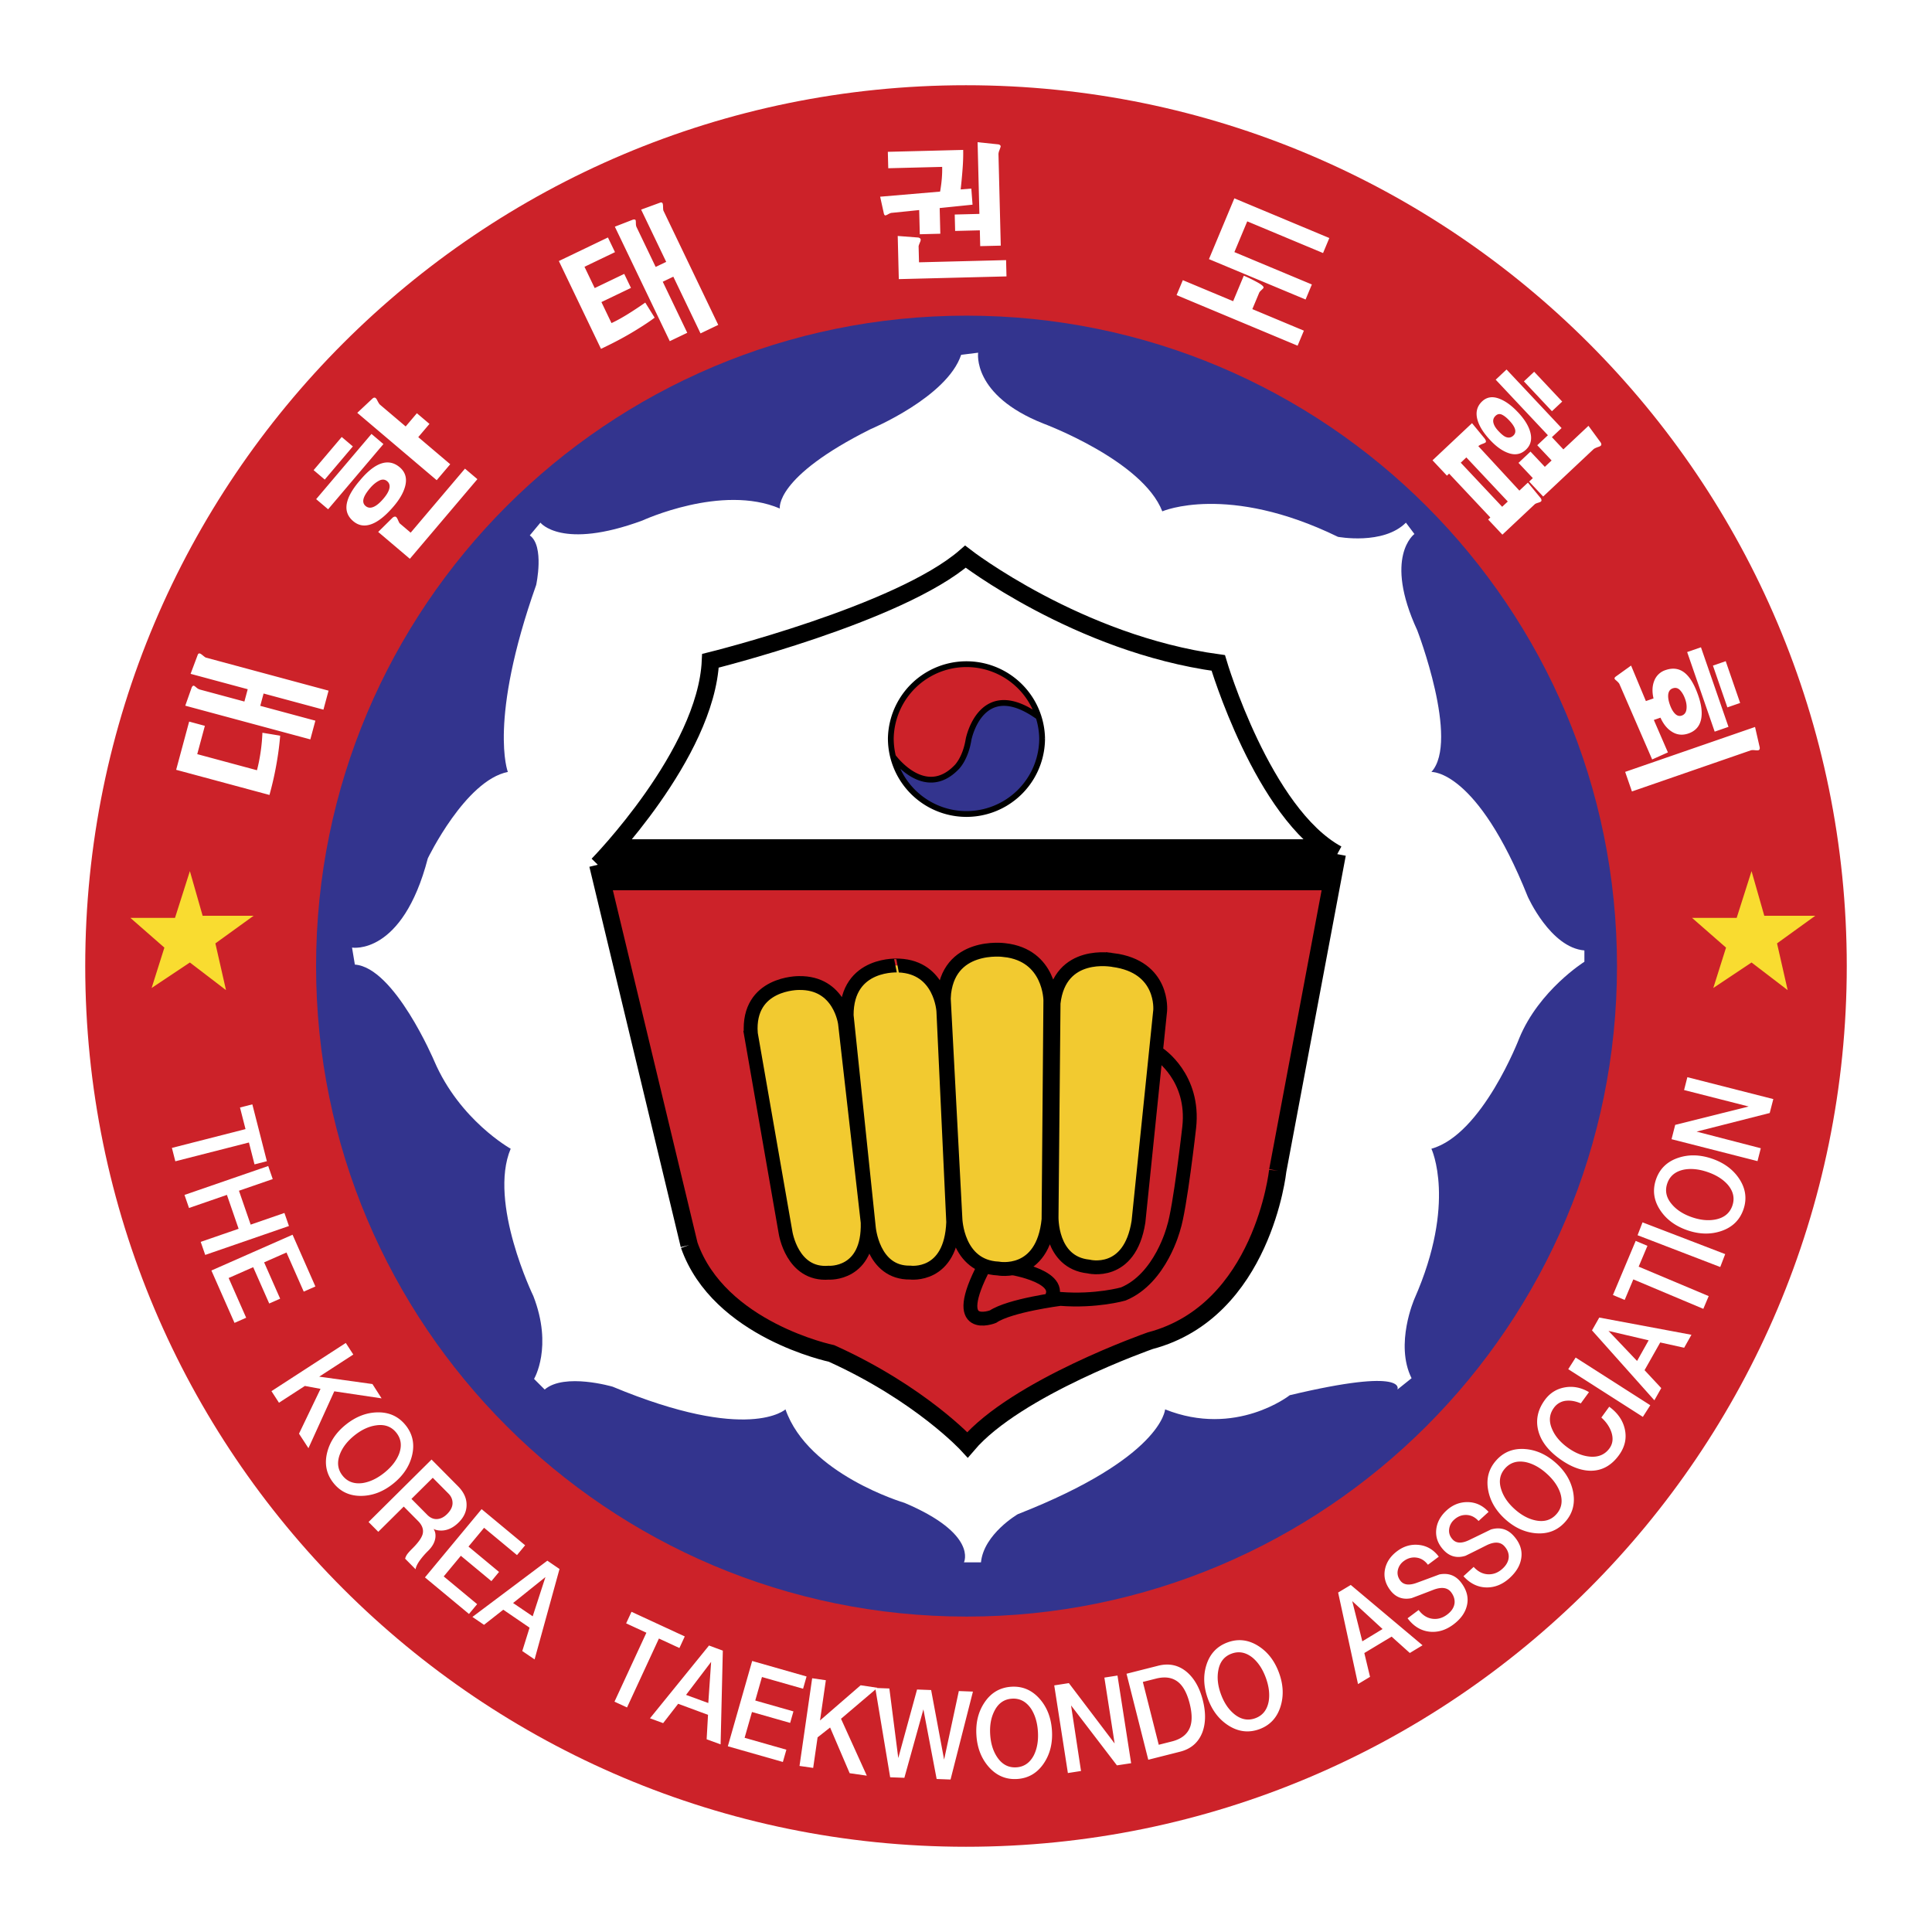 <svg xmlns="http://www.w3.org/2000/svg" width="2500" height="2500" viewBox="0 0 192.756 192.756"><path fill-rule="evenodd" clip-rule="evenodd" fill="#fff" d="M0 0h192.756v192.756H0V0z"/><path d="M165.965 100.48c0 41.512-31.119 75.163-69.505 75.163-38.387 0-69.505-33.651-69.505-75.163S58.073 25.316 96.46 25.316c38.386 0 69.505 33.653 69.505 75.164z" fill-rule="evenodd" clip-rule="evenodd" fill="#33348e"/><path d="M96.378 8.504c-48.53 0-87.874 39.343-87.874 87.875 0 48.531 39.343 87.873 87.874 87.873s87.874-39.342 87.874-87.873c0-48.532-39.344-87.875-87.874-87.875zm.053 152.783c-35.841 0-64.896-29.056-64.896-64.897S60.59 31.493 96.431 31.493c35.842 0 64.897 29.055 64.897 64.897s-29.055 64.897-64.897 64.897z" fill-rule="evenodd" clip-rule="evenodd" fill="#cc2229"/><path d="M77.804 50.734s-.564-3.109 9.045-7.914c0 0 7.632-3.18 9.045-7.419l1.696-.212s-.636 4.24 6.5 7.066c0 0 9.895 3.674 11.873 8.762 0 0 6.5-2.827 17.523 2.543 0 0 4.521.848 6.783-1.413l.848 1.131s-3.109 2.261.283 9.609c0 0 4.238 11.024 1.412 14.133 0 0 4.523-.282 9.611 12.436 0 0 2.26 5.088 5.652 5.37v1.131s-4.521 2.827-6.5 7.632c0 0-3.676 9.609-8.764 11.022 0 0 2.545 5.369-1.695 14.979 0 0-1.979 4.522-.283 7.915l-1.412 1.13s1.131-2.261-10.74.565c0 0-5.371 4.239-12.438 1.413 0 0-.281 4.807-14.697 10.458 0 0-3.393 1.979-3.674 4.805h-1.697s1.414-2.826-5.935-5.936c0 0-9.61-2.827-11.872-9.327 0 0-3.674 3.393-17.241-2.261 0 0-4.805-1.413-6.784.282l-1.06-1.06s1.907-3.18-.071-8.268c0 0-4.522-9.326-2.261-14.697 0 0-5.088-2.827-7.631-8.763 0 0-3.958-9.327-7.915-9.609l-.282-1.696s5.017.848 7.561-8.903c0 0 3.745-7.772 7.984-8.621 0 0-1.978-5.088 2.827-18.654 0 0 .848-3.886-.636-4.947l1.06-1.272s2.12 2.756 10.175-.212c.002.003 7.916-3.67 13.71-1.198z" fill-rule="evenodd" clip-rule="evenodd" fill="#fff"/><path fill-rule="evenodd" clip-rule="evenodd" fill="#f9dc30" d="M18.944 86.913l-1.484 4.664h-4.451l3.391 2.967-1.272 4.028 3.816-2.544 3.604 2.756-1.06-4.663 3.816-2.756h-5.088l-1.272-4.452zM174.752 86.913l-1.484 4.664h-4.452l3.391 2.967-1.271 4.028 3.816-2.544 3.603 2.756-1.06-4.663 3.816-2.756h-5.088l-1.271-4.452z"/><path fill-rule="evenodd" clip-rule="evenodd" fill="#fff" d="M23.944 110.496l1.232-.314 1.449 5.672-1.232.316-.557-2.183-7.344 1.875-.34-1.335 7.343-1.875-.551-2.156zM18.407 119.218l8.354-2.884.449 1.303-3.369 1.163 1.168 3.381 3.368-1.164.451 1.303-8.354 2.884-.45-1.302 3.783-1.306-1.168-3.382-3.782 1.307-.45-1.303zM21.091 126.759l8.098-3.571 2.278 5.164-1.164.513-1.721-3.903-2.231.983 1.599 3.624-1.091.482-1.599-3.624-2.449 1.08 1.749 3.964-1.164.513-2.305-5.225zM27.084 138.795l7.415-4.809.75 1.157-3.402 2.206 5.311.738.914 1.428-4.72-.703-2.578 5.674-.942-1.447 2.147-4.472-1.562-.291-2.584 1.675-.749-1.156zM39.813 145.062c-.27.681-.76 1.306-1.469 1.874-.71.569-1.427.911-2.149 1.026-.855.119-1.526-.125-2.012-.731-.492-.613-.583-1.327-.272-2.141.264-.688.748-1.312 1.451-1.876.709-.568 1.432-.904 2.165-1.006.85-.125 1.521.118 2.012.731.485.607.577 1.316.274 2.123zm-2.191-4.15c-1.099.03-2.137.438-3.118 1.224-.974.78-1.595 1.709-1.864 2.786-.284 1.146-.071 2.16.637 3.045.708.883 1.656 1.309 2.843 1.276 1.098-.029 2.134-.435 3.107-1.215.98-.785 1.604-1.711 1.873-2.775.291-1.152.081-2.169-.626-3.053-.715-.89-1.665-1.32-2.852-1.288zM44.75 149.022c.272.274.406.594.4.96-.006.363-.187.724-.544 1.078-.314.311-.647.477-1 .497-.353.021-.677-.118-.975-.418l-1.58-1.594 2.126-2.107 1.573 1.584zm-7.009 3.807l2.541-2.519 1.427 1.44c.423.426.575.867.454 1.322-.107.381-.451.857-1.028 1.429-.194.193-.35.362-.465.509a1.37 1.37 0 0 0-.251.5l1.044 1.055c.029-.222.155-.493.376-.816a7.34 7.34 0 0 1 .878-1.024c.415-.41.653-.84.718-1.29.045-.344-.013-.64-.174-.891.249.126.555.177.917.154.562-.048 1.088-.314 1.578-.799.521-.516.786-1.09.794-1.721.015-.675-.269-1.306-.854-1.896l-2.64-2.663-6.285 6.231.97.979zM42.397 157.378l5.653-6.811 4.343 3.606-.812.979-3.283-2.725-1.557 1.875 3.048 2.531-.762.917-3.048-2.53-1.709 2.059 3.334 2.768-.813.978-4.394-3.647zM54.418 157.346l-1.271 3.913-1.957-1.326 3.228-2.587zm-6.128 4.764l1.922-1.509 2.623 1.792-.727 2.333 1.228.833 2.487-9.02-1.214-.83-7.476 5.612 1.157.789zM62.47 161.963l.535-1.154 5.314 2.459-.534 1.155-2.044-.946-3.182 6.877-1.251-.578 3.183-6.878-2.021-.935zM70.949 165.807l-.282 4.104-2.22-.811 2.502-3.293zm-4.787 6.111l1.498-1.931 2.979 1.102-.137 2.439 1.393.51.221-9.354-1.379-.51-5.888 7.26 1.313.484zM72.616 174.226l2.428-8.511 5.427 1.548-.348 1.222-4.102-1.169-.669 2.344 3.809 1.086-.327 1.148-3.81-1.087-.734 2.573 4.167 1.188-.35 1.224-5.491-1.566zM79.768 176.187l1.262-8.747 1.365.196-.58 4.013 4.052-3.51 1.677.252-3.636 3.09 2.573 5.676-1.71-.244-1.951-4.56-1.249.983-.44 3.048-1.363-.197z"/><path fill-rule="evenodd" clip-rule="evenodd" fill="#fff" d="M88.812 177.32l-1.486-8.911 1.406.051.889 6.943 1.874-6.84 1.404.053 1.295 6.942 1.468-6.841 1.408.054-2.234 8.773-1.387-.053-1.322-6.947-1.898 6.828-1.417-.052zM102.863 170.471c.4.611.631 1.372.689 2.279.059.908-.074 1.69-.393 2.348-.395.77-.979 1.179-1.754 1.229-.785.05-1.422-.285-1.91-1.006-.412-.61-.646-1.365-.703-2.266-.059-.907.082-1.69.42-2.35.385-.769.969-1.178 1.754-1.228.776-.049 1.407.282 1.897.994zm-4.656-.589c-.607.916-.871 2.002-.789 3.256.08 1.244.484 2.285 1.211 3.125.775.89 1.729 1.299 2.857 1.227 1.131-.073 2.023-.604 2.678-1.595.605-.916.869-1.996.789-3.241-.08-1.254-.479-2.296-1.197-3.127-.777-.898-1.729-1.312-2.859-1.24-1.139.073-2.038.605-2.69 1.595zM106.543 176.897l-1.361-8.745 1.459-.227 4.566 6.021-1.023-6.572 1.308-.204 1.362 8.746-1.418.215-4.575-5.979.993 6.541-1.311.204zM115.338 167.475c.961-.243 1.734-.098 2.316.438.455.424.801 1.106 1.039 2.047.238.943.26 1.708.061 2.296-.258.748-.869 1.244-1.832 1.487l-1.314.333-1.586-6.269 1.316-.332zm2.392 7.294c1.107-.28 1.854-.935 2.242-1.964.328-.904.34-1.96.033-3.171-.305-1.208-.824-2.136-1.553-2.782-.83-.72-1.795-.94-2.895-.663l-3.164.801 2.17 8.58 3.167-.801zM124.984 165.399c.559.473.994 1.137 1.307 1.991s.406 1.642.285 2.364c-.16.848-.604 1.406-1.334 1.673-.74.27-1.445.128-2.117-.426-.566-.47-1.004-1.128-1.314-1.975-.312-.854-.398-1.646-.26-2.373.15-.846.596-1.403 1.334-1.673.73-.265 1.429-.126 2.099.419zm-4.632.75c-.322 1.051-.268 2.165.164 3.346.428 1.171 1.109 2.057 2.043 2.656.996.635 2.025.757 3.09.369 1.062-.39 1.77-1.151 2.117-2.287.322-1.049.271-2.16-.158-3.332-.432-1.18-1.109-2.066-2.033-2.661-.998-.642-2.029-.77-3.092-.381-1.073.392-1.784 1.156-2.131 2.29zM134.912 159.743l3.027 2.786-2.02 1.226-1.007-4.012zm1.777 7.557l-.57-2.376 2.721-1.638 1.818 1.633 1.27-.769-7.162-6.019-1.26.757 1.984 9.134 1.199-.722zM140.434 161.455l1.105-.825c.377.506.828.797 1.352.871.525.074 1.02-.062 1.488-.411.445-.333.693-.717.744-1.152.033-.367-.08-.726-.338-1.072-.35-.468-.926-.558-1.725-.271-.742.29-1.484.573-2.225.851-.887.187-1.6-.081-2.139-.805-.488-.652-.66-1.337-.518-2.057.141-.718.549-1.328 1.221-1.829.672-.503 1.402-.707 2.195-.615.789.093 1.441.483 1.955 1.168l-1.084.81c-.311-.418-.693-.655-1.145-.715-.453-.06-.873.056-1.264.347a1.5 1.5 0 0 0-.594.907c-.078.368.004.714.246 1.04.322.432.869.506 1.639.223.77-.282 1.525-.562 2.266-.84.908-.171 1.635.107 2.18.837.582.778.76 1.564.537 2.359-.18.675-.623 1.275-1.33 1.804-.752.561-1.537.798-2.359.716-.871-.092-1.608-.538-2.207-1.341zM146.01 157.259l1.018-.928c.426.468.902.713 1.432.736s1.01-.161 1.439-.554c.412-.374.621-.78.629-1.218-.002-.369-.148-.715-.439-1.035-.393-.432-.975-.466-1.742-.102-.711.36-1.422.715-2.133 1.062-.863.271-1.598.073-2.205-.594-.549-.603-.787-1.268-.717-1.996.072-.729.418-1.376 1.039-1.941.619-.563 1.328-.838 2.125-.823.797.016 1.482.341 2.061.974l-1 .91c-.352-.385-.754-.586-1.209-.602-.457-.015-.863.142-1.223.468a1.49 1.49 0 0 0-.504.962c-.045.373.072.709.346 1.01.363.398.912.42 1.65.064.74-.356 1.465-.708 2.176-1.056.887-.259 1.637-.052 2.25.621.652.718.908 1.484.764 2.297-.115.688-.498 1.33-1.15 1.924-.693.63-1.453.944-2.279.941-.879-.005-1.654-.378-2.328-1.12zM152.217 145.875c.715.155 1.414.535 2.09 1.143.678.606 1.133 1.257 1.365 1.951.258.823.129 1.526-.391 2.104-.525.586-1.213.793-2.066.62-.723-.147-1.418-.522-2.09-1.122-.678-.607-1.127-1.265-1.348-1.972-.264-.817-.133-1.519.391-2.104.52-.579 1.201-.785 2.049-.62zm-3.733 2.843c.209 1.079.781 2.036 1.717 2.875.93.832 1.947 1.293 3.055 1.382 1.176.091 2.143-.285 2.898-1.129s1.02-1.848.793-3.013c-.211-1.078-.779-2.034-1.709-2.866-.936-.838-1.951-1.302-3.045-1.392-1.184-.098-2.152.275-2.908 1.119-.762.851-1.029 1.859-.801 3.024zM158.533 138.894l-.816 1.121c-.506-.216-.979-.304-1.42-.265a1.68 1.68 0 0 0-1.266.712c-.463.635-.521 1.344-.174 2.13.289.681.803 1.288 1.537 1.824.729.531 1.459.834 2.191.908.865.087 1.529-.188 1.992-.821.326-.449.393-.979.201-1.587-.178-.543-.514-1.039-1.01-1.488l.785-1.079c.84.611 1.355 1.354 1.553 2.228.209.916.014 1.787-.588 2.614-.764 1.047-1.719 1.562-2.863 1.545-.977-.023-2-.426-3.072-1.206-1.186-.862-1.898-1.834-2.139-2.915-.225-1.025.004-2.006.684-2.939.504-.691 1.168-1.109 1.992-1.256s1.63.011 2.413.474zM163.908 141.362l-7.445-4.758.74-1.162 7.447 4.759-.742 1.161zM160.48 132.786l4.006.937-1.156 2.061-2.85-2.998zm5.264 5.705l-1.666-1.788 1.564-2.765 2.387.527.727-1.293-9.197-1.719-.725 1.279 6.223 6.977.687-1.218zM162.094 129.696l-1.172-.493 2.271-5.398 1.172.493-.875 2.076 6.987 2.939-.536 1.271-6.984-2.939-.863 2.051zM171.629 126.41l-8.248-3.171.494-1.285 8.248 3.169-.494 1.287zM167.988 116.697c.719-.137 1.508-.059 2.369.235s1.535.716 2.02 1.264c.559.657.713 1.354.463 2.089-.256.745-.809 1.204-1.662 1.38-.721.146-1.51.072-2.361-.219-.861-.294-1.531-.723-2.01-1.288-.562-.648-.717-1.346-.463-2.089.252-.736.801-1.193 1.644-1.372zm-2.326 4.076c.613.911 1.514 1.568 2.703 1.976 1.18.402 2.299.429 3.352.077 1.119-.374 1.861-1.099 2.229-2.17.365-1.072.215-2.101-.447-3.085-.615-.909-1.512-1.566-2.693-1.97-1.189-.406-2.303-.437-3.348-.091-1.127.372-1.873 1.095-2.24 2.166-.368 1.082-.222 2.113.444 3.097zM175.346 115.845l-8.576-2.187.365-1.429 7.33-1.833-6.444-1.642.327-1.283 8.576 2.185-.36 1.39-7.296 1.855 6.406 1.66-.328 1.284zM25.967 70.421l5.498 1.481-.503 1.868-12.478-3.363.647-1.829c.066-.128.137-.182.214-.162.038.01.119.069.245.176a.942.942 0 0 0 .332.199l4.461 1.202.332-1.229-5.699-1.535.708-1.887c.043-.122.118-.168.223-.141.057.016.155.081.295.196.139.115.236.185.291.209l12.248 3.301-.511 1.894-5.972-1.609-.331 1.229zm-8.392 6.383l1.297-4.811 1.568.424-.761 2.824 5.958 1.606c.14-.518.258-1.103.356-1.755.099-.651.162-1.313.188-1.985l1.773.292a29.75 29.75 0 0 1-.321 2.537 32.275 32.275 0 0 1-.702 3.205l-.046.172-9.31-2.509zM36.323 49.612c.1-.254.301-.56.603-.916.276-.326.571-.57.884-.734s.586-.148.819.05c.255.215.309.516.164.9-.093.247-.271.525-.535.836-.309.363-.594.617-.856.759-.363.201-.672.192-.927-.024-.248-.209-.298-.499-.152-.871zm-1.675.424c-.216.79-.019 1.442.592 1.96.595.505 1.288.568 2.077.188.614-.296 1.273-.859 1.976-1.688.562-.663.931-1.296 1.106-1.9.241-.819.067-1.478-.52-1.977-.498-.421-1.042-.566-1.634-.434-.709.164-1.466.72-2.271 1.67l-.115.136c-.648.761-1.05 1.443-1.211 2.045zm-1.912.775l5.519-6.507-1.192-1.011-5.52 6.507 1.193 1.011zm2.469-6.271l-1.111-.942-2.805 3.308 1.111.942 2.805-3.308zm6.525-.928l1.118-1.319-1.256-1.065-1.118 1.319-2.57-2.179c-.06-.051-.154-.202-.28-.452a.586.586 0 0 0-.144-.2c-.083-.07-.186-.058-.306.038l-1.529 1.435 7.924 6.72 1.35-1.591-3.189-2.706zm4.66 3.144l-5.418 6.388-1.08-.916c-.038-.032-.094-.135-.168-.309-.074-.173-.137-.282-.19-.328-.091-.078-.21-.061-.356.05l-1.447 1.43 3.16 2.68 6.738-7.946-1.239-1.049zM60.003 30.138l1.006 2.097.161-.077c.448-.215.957-.5 1.526-.855a37.908 37.908 0 0 0 1.682-1.114l.936 1.502c-.45.349-1.125.796-2.026 1.344-.9.548-1.889 1.08-2.964 1.596l-.363.174-4.204-8.762 4.897-2.35.703 1.464-3.043 1.46 1.019 2.124 2.947-1.415.671 1.398-2.948 1.414zm6.12-2.029l2.444 5.094-1.744.836-5.48-11.423 1.809-.703c.14-.034.228-.015.263.056.017.036.025.137.027.302 0 .165.022.292.065.381l1.908 3.978 1.052-.503-2.501-5.214 1.892-.694c.121-.047.204-.021.252.079.026.053.041.17.044.351.004.18.015.299.031.356l5.474 11.41-1.768.848-2.714-5.658-1.054.504zM97.758 22.98l-2.464.062-.041-1.639 2.462-.062-.18-7.153 2.072.216c.15.036.227.104.23.202 0 .03-.045.171-.139.421a1.013 1.013 0 0 0-.08.36l.229 9.12-2.051.051-.038-1.578zm2.66 4.597l-10.744.271-.108-4.306 2.047.156c.159.036.241.109.244.217a.578.578 0 0 1-.055.225c-.103.241-.153.387-.152.437l.04 1.594 8.687-.219.041 1.625zm-8.65-4.206l-.061-2.413-2.722.277c-.089.003-.207.045-.354.128s-.246.125-.295.127c-.069.001-.121-.062-.154-.19l-.37-1.675 5.981-.509c.157-.879.226-1.701.207-2.466l-5.379.136-.042-1.639 7.518-.19a19.04 19.04 0 0 1-.054 1.806 52.491 52.491 0 0 1-.198 2.137l1.064-.086.122 1.607-3.279.336.064 2.562-2.048.052zM123.031 30.05l1.062-2.543c.414.172.855.387 1.33.645s.686.446.637.566c-.016.036-.084.11-.205.221-.123.111-.199.203-.229.277l-.68 1.624 5.143 2.15-.627 1.5-12.074-5.047.623-1.491 5.02 2.098zm1.407-7.965l-1.283 3.067 7.73 3.23-.627 1.5-9.641-4.029 2.535-6.065 9.475 3.96-.625 1.499-7.564-3.162zM145.738 46.163l.559-.526 4.135 4.399-.561.525-4.133-4.398zm4.102-4.795c.223.103.473.298.744.588.252.268.424.508.518.721.139.32.1.58-.113.78-.227.214-.49.256-.787.126-.186-.084-.422-.278-.707-.583-.246-.26-.404-.507-.475-.74-.098-.303-.033-.563.195-.777.191-.179.4-.218.625-.115zm3.281 8.943c.051-.048.156-.096.316-.144.158-.048.26-.092.305-.132.072-.068.068-.174-.012-.317l-1.291-1.568-.85.798-4.096-4.435c.086-.081.217-.153.396-.22.18-.066.287-.116.322-.149.078-.074.047-.208-.096-.402l-1.252-1.523-3.941 3.706 1.439 1.531.217-.204 4.113 4.377-.217.204 1.418 1.51 3.229-3.032zm.252-5.89l1.43 1.521-.676.635-1.43-1.521-1.197 1.125 1.43 1.521-.367.346 1.4 1.49 5.018-4.716c.08-.075.256-.157.525-.247a.596.596 0 0 0 .205-.11c.072-.068.072-.17-.002-.306l-1.227-1.675-2.504 2.352-1.145-1.219.967-.908-5.492-5.844-1.082 1.017 5.209 5.542-1.062.997zm-3.869-4.672c-.639-.224-1.182-.125-1.631.294-.525.496-.678 1.122-.455 1.879.184.63.609 1.299 1.277 2.008.631.672 1.264 1.107 1.895 1.302.633.195 1.184.073 1.652-.368.484-.454.627-1.039.432-1.754-.17-.629-.574-1.284-1.213-1.964l-.043-.043c-.637-.679-1.277-1.13-1.914-1.354zm5.334 1.278l1.023-.962-2.797-2.976-1.023.962 2.797 2.976zM166.436 69.322c.031-.337.182-.552.455-.646.281-.097.527-.032.736.194.211.228.381.528.51.904.123.356.164.692.119 1.007-.043.315-.201.52-.473.614-.264.091-.51.002-.738-.266-.176-.202-.326-.486-.453-.853s-.178-.684-.156-.954zm.324 3.654c.52.347 1.084.414 1.695.202.732-.253 1.162-.764 1.285-1.533.1-.623 0-1.367-.299-2.231-.324-.939-.699-1.629-1.125-2.071-.592-.616-1.307-.779-2.143-.489a1.79 1.79 0 0 0-1.121 1.05c-.211.514-.238 1.107-.08 1.778l-.762.263-1.477-3.542-1.518 1.092c-.107.08-.15.153-.129.219a.518.518 0 0 0 .152.167c.182.158.291.279.33.36l3.268 7.529 1.572-.702-1.404-3.237.662-.229c.279.62.643 1.078 1.094 1.374zm1.568-7.92l2.746 7.94 1.377-.477-2.746-7.939-1.377.476zm4.012 5.52l1.275-.441-1.441-4.17-1.275.442 1.441 4.169zm2.324 4.291c.094-.032.234-.039.42-.019.186.02.307.02.363 0 .104-.035.143-.134.117-.295l-.463-2.024-12.959 4.482.676 1.953 11.846-4.097z"/><path d="M60.705 88.185l71.227-.564.564.706-4.662 25.297s-.848 13.99-9.895 18.654c0 0-13.85 5.795-18.654 9.469l-2.262 2.544-2.542-2.544-5.936-3.816-5.935-3.108s-12.295-2.261-15.122-14.273l-6.783-32.365z" fill-rule="evenodd" clip-rule="evenodd" fill="#cc2229"/><path d="M59.645 86.277s10.812-11.023 11.236-20.35c0 0 18.866-4.664 25.438-10.387 0 0 11.235 8.691 25.227 10.599 0 0 4.451 15.051 11.871 19.078m-.001 0l-5.938 31.586m.001 0s-1.482 13.991-12.719 16.959c0 0-13.354 4.663-18.229 10.387 0 0-4.664-5.088-13.567-9.115 0 0-11.235-2.332-14.203-10.812m-.001 0l-9.116-37.945" fill="none" stroke="#000" stroke-width="1.73" stroke-miterlimit="2.613"/><path fill-rule="evenodd" clip-rule="evenodd" d="M61.765 83.733h69.53l2.121 1.319-.85 3.769H59.857l-.212-2.826 1.484-1.885.636-.377z"/><path d="M74.908 103.094l3.462 19.856s.636 4.31 4.311 4.028c0 0 4.027.281 3.886-5.018l-2.261-19.855s-.495-4.099-4.593-4.027c-.001 0-5.158-.071-4.805 5.016zM84.472 101.307l2.208 21.138s.361 4.581 4.125 4.521c0 0 4.088.556 4.297-5.034l-.983-21.061s-.232-4.349-4.415-4.539c.002-.001-5.253-.407-5.232 4.975z" fill-rule="evenodd" clip-rule="evenodd" fill="#f2ca30" stroke="#000" stroke-width="1.383" stroke-miterlimit="2.613"/><path d="M115.607 105.144s3.605 2.332 3.039 7.349c0 0-.918 8.126-1.555 10.033 0 0-1.271 5.018-5.018 6.572 0 0-2.684.776-6.287.494 0 0-5.018.637-6.713 1.768 0 0-4.453 1.766-.848-5.088m2.545.211s6.006.918 3.816 3.462" fill="none" stroke="#000" stroke-width="1.383" stroke-miterlimit="2.613"/><path d="M94.16 99.558l1.163 22.031s.122 4.766 4.267 4.973c0 0 4.459.872 5.023-4.898l.18-21.86s.004-4.517-4.582-5.015c0-.001-5.753-.801-6.051 4.769zM105.115 100.082l-.199 21.28s-.162 4.598 3.693 4.999c0 0 4.115 1.058 4.977-4.472l2.164-21.057s.424-4.381-4.705-5.049c0 .001-5.324-1.052-5.93 4.299z" fill-rule="evenodd" clip-rule="evenodd" fill="#f2ca30" stroke="#000" stroke-width="1.383" stroke-miterlimit="2.613"/><path d="M89.117 75.314s-1.801-7.565 6.154-9.126c0 0 5.674-1.261 8.375 5.074l.061.18s-2.191-1.471-3.242-1.381c0 0-2.641-.031-3.752 3.032 0 0-.241 3.363-2.312 4.144-.001-.001-2.192 2.22-5.284-1.923z" fill-rule="evenodd" clip-rule="evenodd" fill="#cc2229"/><path d="M103.738 71.771s1.318 4.713-2.943 8.167c0 0-2.973 1.951-6.305.96 0 0-4.023-.9-5.224-5.014l.391.331s2.522 2.702 4.893 1.23c0 0 1.982-1.651 2.222-4.143 0 0 .72-3.543 4.203-3.032 0 .001 2.343.812 2.763 1.501z" fill-rule="evenodd" clip-rule="evenodd" fill="#33348e"/><path d="M103.973 73.664a7.548 7.548 0 1 1-15.097 0 7.55 7.55 0 0 1 15.097 0m-.266-2.072c-5.824-4.264-7.072 2.179-7.072 2.179-.317 1.978-1.22 2.804-1.22 2.804-3.196 3.272-6.33-1.109-6.33-1.109" fill="none" stroke="#000" stroke-width=".577" stroke-miterlimit="2.613"/></svg>
